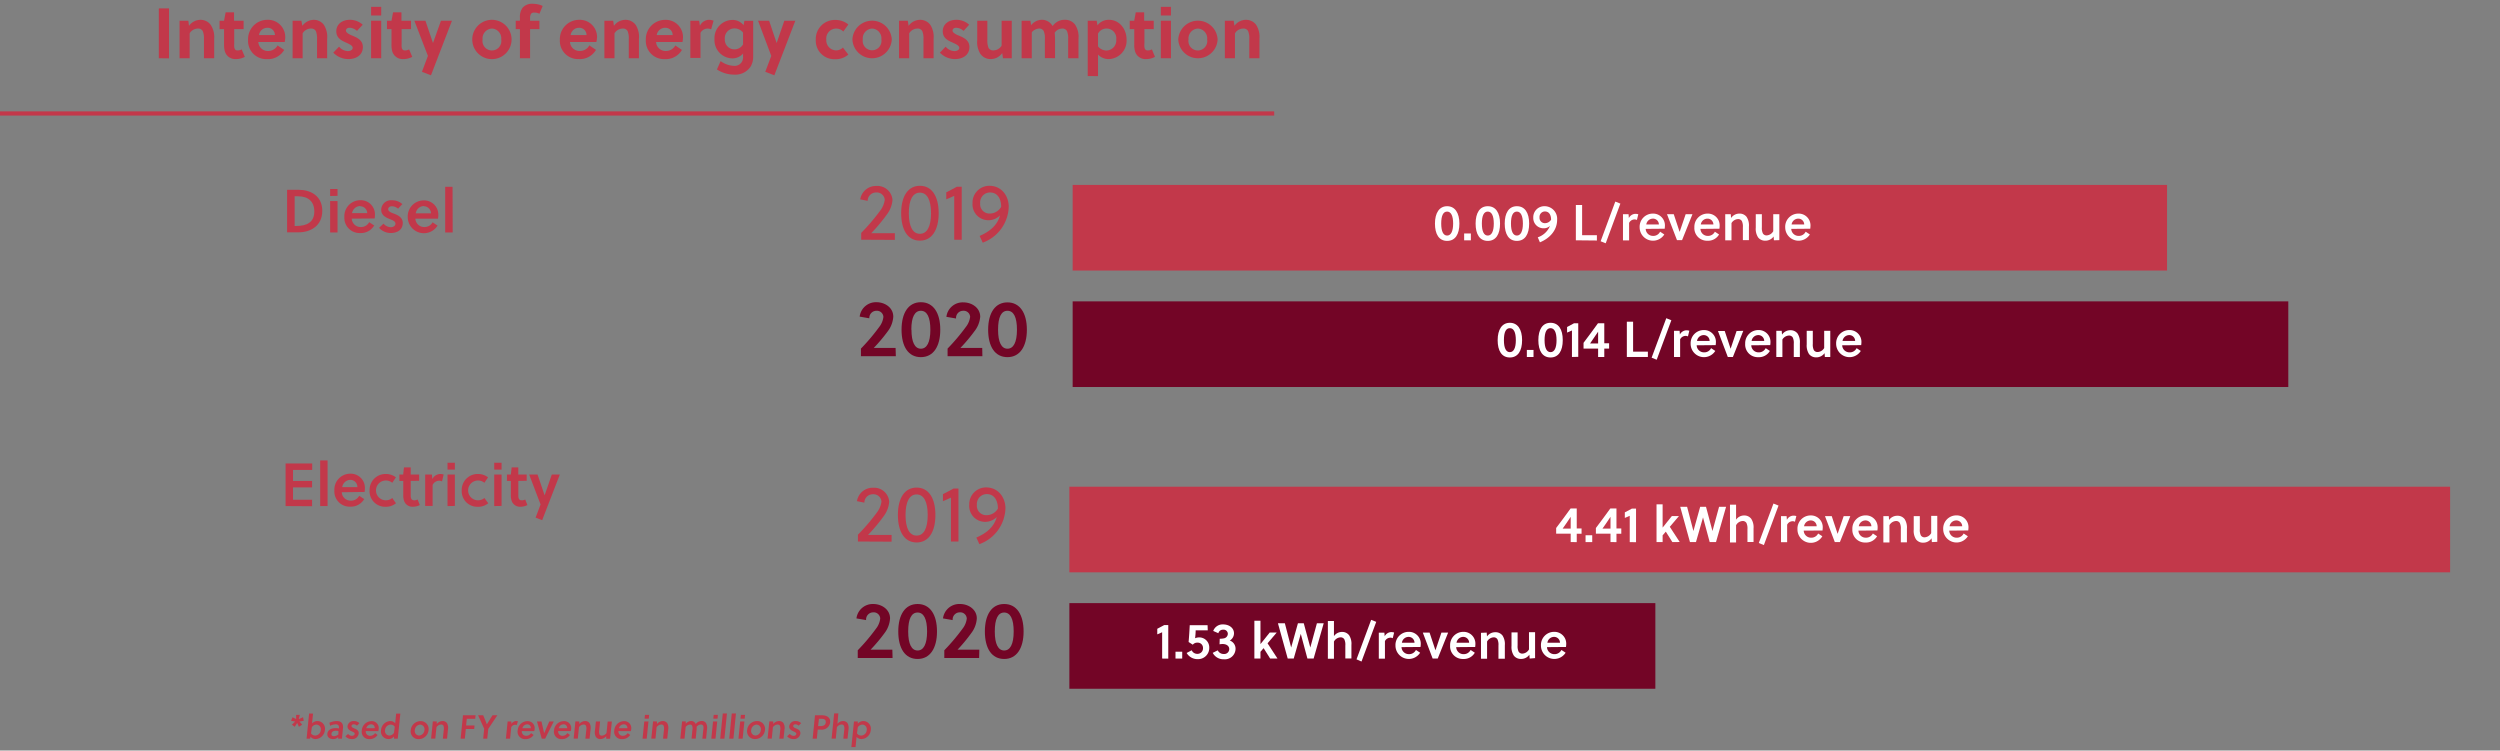 <svg id="Layer_1" data-name="Layer 1" xmlns="http://www.w3.org/2000/svg" xmlns:xlink="http://www.w3.org/1999/xlink" viewBox="0 0 595.28 178.71"><rect x="0" y="0" width="595.28" height="178.71" fill="#808080" stroke="none"/><defs><clipPath id="clip-path"><rect y="-6.32" width="592.4" height="227.56" fill="none"/></clipPath></defs><rect x="255.41" y="44.03" width="260.59" height="20.39" fill="#c2384a"/><rect x="254.63" y="115.89" width="328.77" height="20.39" fill="#c2384a"/><rect x="255.41" y="71.76" width="289.46" height="20.39" fill="#730526"/><rect x="254.63" y="143.61" width="139.53" height="20.39" fill="#730526"/><g style="isolation:isolate"><g style="isolation:isolate"><path d="M347.5,53.24c0,2.55-1,4.12-2.92,4.12s-2.9-1.57-2.9-4.12,1.05-4.14,2.9-4.14S347.5,50.67,347.5,53.24Zm-4.33,0c0,1.9.52,2.85,1.41,2.85s1.43-1,1.43-2.85-.51-2.86-1.43-2.86S343.17,51.32,343.17,53.24Z" fill="#fff"/><path d="M348.63,57.22V55.59h1.6v1.63Z" fill="#fff"/></g><g style="isolation:isolate"><path d="M357.18,53.24c0,2.55-1,4.12-2.92,4.12s-2.9-1.57-2.9-4.12,1-4.14,2.9-4.14S357.18,50.67,357.18,53.24Zm-4.33,0c0,1.9.51,2.85,1.41,2.85s1.43-1,1.43-2.85-.51-2.86-1.43-2.86S352.85,51.32,352.85,53.24Z" fill="#fff"/></g><g style="isolation:isolate"><path d="M364.11,53.24c0,2.55-1,4.12-2.92,4.12s-2.9-1.57-2.9-4.12,1-4.14,2.9-4.14S364.11,50.67,364.11,53.24Zm-4.33,0c0,1.9.52,2.85,1.41,2.85s1.43-1,1.43-2.85-.51-2.86-1.43-2.86S359.78,51.32,359.78,53.24Z" fill="#fff"/></g><g style="isolation:isolate"><path d="M366.16,56.51a4.77,4.77,0,0,0,2.91-2.72,2.19,2.19,0,0,1-1.53.57,2.44,2.44,0,0,1-2.45-2.54,2.63,2.63,0,0,1,2.68-2.72,3,3,0,0,1,3,3.24c0,2.58-1.87,4.46-4.1,5.36Zm1.69-6.16a1.3,1.3,0,0,0-1.27,1.41,1.27,1.27,0,0,0,1.29,1.38,1.7,1.7,0,0,0,1.46-.83C369.33,51.29,368.93,50.35,367.85,50.35Z" fill="#fff"/></g><g style="isolation:isolate"><path d="M375.23,57.22v-8.4h1.49V56h3.52v1.27Z" fill="#fff"/></g><g style="isolation:isolate"><path d="M382.34,57.93l-1.21-.48L384.62,48l1.21.48Z" fill="#fff"/></g><g style="isolation:isolate"><path d="M387.85,51.92a1.82,1.82,0,0,1,1.5-1,2.48,2.48,0,0,1,.75.1l-.33,1.36a1.14,1.14,0,0,0-.59-.13,1.46,1.46,0,0,0-1.27.83v4.16h-1.46V51h1.33Z" fill="#fff"/><path d="M391.86,54.5a1.73,1.73,0,0,0,1.73,1.67,1.79,1.79,0,0,0,1.7-1l1,.66a3.18,3.18,0,0,1-5.87-1.7,3.13,3.13,0,0,1,3.1-3.27,2.81,2.81,0,0,1,2.92,2.86,6.15,6.15,0,0,1-.06.74Zm1.68-2.44A1.61,1.61,0,0,0,392,53.45h3A1.39,1.39,0,0,0,393.54,52.06Z" fill="#fff"/></g><g style="isolation:isolate"><path d="M403,51l-2.48,6.18h-1.21L396.93,51h1.61l1.4,4.22h0L401.38,51Z" fill="#fff"/></g><g style="isolation:isolate"><path d="M404.9,54.5a1.72,1.72,0,0,0,1.72,1.67,1.8,1.8,0,0,0,1.71-1l1,.66a3,3,0,0,1-2.77,1.49,3,3,0,0,1-3.11-3.19,3.14,3.14,0,0,1,3.11-3.27,2.8,2.8,0,0,1,2.91,2.86,4.62,4.62,0,0,1-.06.74Zm1.68-2.44a1.62,1.62,0,0,0-1.6,1.39h3A1.4,1.4,0,0,0,406.58,52.06Z" fill="#fff"/><path d="M412.12,51l.07.91a2.39,2.39,0,0,1,2-1.05,2.07,2.07,0,0,1,1.7.79,3.72,3.72,0,0,1,.55,2.31v3.22H415V54.11a3,3,0,0,0-.24-1.47,1,1,0,0,0-.93-.47,1.9,1.9,0,0,0-1.54.95v4.1H410.8V51Z" fill="#fff"/><path d="M422.39,57.22l-.07-.91a2.38,2.38,0,0,1-2,1,2.07,2.07,0,0,1-1.7-.79,3.72,3.72,0,0,1-.55-2.31V51h1.45v3.11a3,3,0,0,0,.24,1.47,1,1,0,0,0,.93.47,1.9,1.9,0,0,0,1.54-1V51h1.45v6.18Z" fill="#fff"/><path d="M426.52,54.5a1.73,1.73,0,0,0,1.73,1.67,1.79,1.79,0,0,0,1.7-1l1,.66a3.18,3.18,0,0,1-5.87-1.7,3.13,3.13,0,0,1,3.1-3.27,2.81,2.81,0,0,1,2.92,2.86,6.15,6.15,0,0,1-.06.74Zm1.68-2.44a1.62,1.62,0,0,0-1.6,1.39h3A1.39,1.39,0,0,0,428.2,52.06Z" fill="#fff"/></g></g><g style="isolation:isolate"><g style="isolation:isolate"><path d="M374,129.08v-2h-3.46v-1.36c1-1.3,2.36-3.16,3.44-4.65h1.46v4.76h1.15v1.25h-1.15v2Zm0-3.22v-2.8c-.57.87-1.45,2.18-1.91,2.8Z" fill="#fff"/></g><g style="isolation:isolate"><path d="M377.54,129.08v-1.63h1.59v1.63Z" fill="#fff"/></g><g style="isolation:isolate"><path d="M383.48,129.08v-2H380v-1.36c1-1.3,2.36-3.16,3.44-4.65h1.46v4.76h1.15v1.25h-1.15v2Zm0-3.22v-2.8c-.57.87-1.45,2.18-1.91,2.8Z" fill="#fff"/><path d="M388.06,129.08v-6.26c-.36.18-.84.36-1.17.5V122c.51-.25,1.12-.58,1.67-.89h1v8Z" fill="#fff"/><path d="M398.21,129.08l-1.56-2.49-.76.88v1.61h-1.45v-9h1.45v5.55l0,0,2.2-2.75h1.69l-2.18,2.56,2.36,3.62Z" fill="#fff"/><path d="M407.76,126.45h0l1.57-5.77H411l-2.4,8.4H407.1l-1.59-5.88h0l-1.68,5.88h-1.43l-2.32-8.4h1.64l1.5,5.77h0l1.61-5.77h1.39Z" fill="#fff"/></g><g style="isolation:isolate"><path d="M413.38,123.74a2.33,2.33,0,0,1,1.91-1,2.07,2.07,0,0,1,1.7.79,3.72,3.72,0,0,1,.55,2.31v3.22h-1.45V126a3,3,0,0,0-.24-1.47,1,1,0,0,0-.93-.47,1.9,1.9,0,0,0-1.54,1v4.1h-1.45v-9h1.45Z" fill="#fff"/></g><g style="isolation:isolate"><path d="M420,129.79l-1.21-.49,3.49-9.4,1.21.48Z" fill="#fff"/></g><g style="isolation:isolate"><path d="M425.48,123.78a1.82,1.82,0,0,1,1.5-1,2.48,2.48,0,0,1,.75.1l-.33,1.36a1.14,1.14,0,0,0-.59-.13,1.46,1.46,0,0,0-1.27.83v4.16h-1.46V122.9h1.33Z" fill="#fff"/><path d="M429.49,126.35a1.73,1.73,0,0,0,1.73,1.68,1.79,1.79,0,0,0,1.7-1l1,.66A3.18,3.18,0,0,1,428,126a3.13,3.13,0,0,1,3.1-3.27,2.81,2.81,0,0,1,2.92,2.86,5.83,5.83,0,0,1-.06.73Zm1.68-2.43a1.62,1.62,0,0,0-1.6,1.39h3A1.39,1.39,0,0,0,431.17,123.92Z" fill="#fff"/></g><g style="isolation:isolate"><path d="M440.58,122.9l-2.48,6.18h-1.21l-2.34-6.18h1.61l1.4,4.22h0L439,122.9Z" fill="#fff"/></g><g style="isolation:isolate"><path d="M442.52,126.35a1.72,1.72,0,0,0,1.72,1.68,1.8,1.8,0,0,0,1.71-1l1,.66a3,3,0,0,1-2.77,1.49,3,3,0,0,1-3.11-3.19,3.14,3.14,0,0,1,3.11-3.27,2.8,2.8,0,0,1,2.91,2.86,4.4,4.4,0,0,1-.06.73Zm1.68-2.43a1.62,1.62,0,0,0-1.6,1.39h3A1.4,1.4,0,0,0,444.2,123.92Z" fill="#fff"/><path d="M449.74,122.9l.07.91a2.37,2.37,0,0,1,2-1,2.07,2.07,0,0,1,1.7.79,3.72,3.72,0,0,1,.55,2.31v3.22h-1.45V126a3,3,0,0,0-.24-1.47,1,1,0,0,0-.93-.47,1.9,1.9,0,0,0-1.54,1v4.1h-1.45V122.9Z" fill="#fff"/><path d="M460,129.08l-.07-.91a2.38,2.38,0,0,1-2,1.05,2.07,2.07,0,0,1-1.7-.79,3.74,3.74,0,0,1-.55-2.31V122.9h1.45V126a3,3,0,0,0,.24,1.47,1,1,0,0,0,.93.47,1.9,1.9,0,0,0,1.54-1v-4.1h1.45v6.18Z" fill="#fff"/><path d="M464.14,126.35a1.73,1.73,0,0,0,1.73,1.68,1.79,1.79,0,0,0,1.7-1l1,.66a3.18,3.18,0,0,1-5.87-1.7,3.13,3.13,0,0,1,3.1-3.27,2.81,2.81,0,0,1,2.92,2.86,5.83,5.83,0,0,1-.06.73Zm1.68-2.43a1.62,1.62,0,0,0-1.6,1.39h3A1.39,1.39,0,0,0,465.82,123.92Z" fill="#fff"/></g></g><g style="isolation:isolate"><g style="isolation:isolate"><path d="M362.43,81c0,2.55-1,4.12-2.92,4.12s-2.9-1.57-2.9-4.12,1.05-4.14,2.9-4.14S362.43,78.4,362.43,81Zm-4.33,0c0,1.9.51,2.85,1.41,2.85s1.43-.95,1.43-2.85-.51-2.86-1.43-2.86S358.1,79.05,358.1,81Z" fill="#fff"/><path d="M363.56,85V83.32h1.59V85Z" fill="#fff"/><path d="M372.11,81c0,2.55-1,4.12-2.91,4.12s-2.9-1.57-2.9-4.12,1-4.14,2.9-4.14S372.11,78.4,372.11,81Zm-4.33,0c0,1.9.52,2.85,1.42,2.85s1.43-.95,1.43-2.85-.52-2.86-1.43-2.86S367.78,79.05,367.78,81Z" fill="#fff"/><path d="M374.3,85V78.69c-.36.18-.84.36-1.16.5V77.86c.5-.25,1.11-.58,1.66-.89h1v8Z" fill="#fff"/><path d="M380.53,85V83h-3.47V81.63c1-1.31,2.36-3.17,3.44-4.66H382v4.76h1.15V83H382v2Zm0-3.22v-2.8c-.58.87-1.46,2.18-1.91,2.8Z" fill="#fff"/></g><g style="isolation:isolate"><path d="M387.37,85v-8.4h1.49v7.13h3.52V85Z" fill="#fff"/></g><g style="isolation:isolate"><path d="M394.48,85.66l-1.21-.49,3.49-9.4,1.21.48Z" fill="#fff"/></g><g style="isolation:isolate"><path d="M400,79.65a1.82,1.82,0,0,1,1.5-1,2.48,2.48,0,0,1,.75.1l-.33,1.36a1.14,1.14,0,0,0-.59-.13,1.46,1.46,0,0,0-1.27.83V85H398.6V78.77h1.33Z" fill="#fff"/><path d="M404,82.22a1.73,1.73,0,0,0,1.73,1.68,1.79,1.79,0,0,0,1.7-1l1,.66a3.18,3.18,0,0,1-5.87-1.7,3.13,3.13,0,0,1,3.1-3.27,2.81,2.81,0,0,1,2.92,2.86,5.83,5.83,0,0,1-.06.73Zm1.68-2.43a1.62,1.62,0,0,0-1.6,1.39h3A1.39,1.39,0,0,0,405.69,79.79Z" fill="#fff"/></g><g style="isolation:isolate"><path d="M415.1,78.77,412.62,85h-1.21l-2.34-6.18h1.61l1.4,4.22h0l1.42-4.22Z" fill="#fff"/></g><g style="isolation:isolate"><path d="M417,82.22a1.72,1.72,0,0,0,1.72,1.68,1.8,1.8,0,0,0,1.71-1l1,.66a3,3,0,0,1-2.77,1.49,3,3,0,0,1-3.11-3.19,3.14,3.14,0,0,1,3.11-3.27,2.8,2.8,0,0,1,2.91,2.86,4.4,4.4,0,0,1-.06.73Zm1.68-2.43a1.62,1.62,0,0,0-1.6,1.39h3A1.4,1.4,0,0,0,418.71,79.79Z" fill="#fff"/><path d="M424.25,78.77l.07.91a2.37,2.37,0,0,1,2-1.05,2.07,2.07,0,0,1,1.7.79,3.72,3.72,0,0,1,.55,2.31V85h-1.45V81.84a3,3,0,0,0-.24-1.47,1,1,0,0,0-.93-.47,1.9,1.9,0,0,0-1.54.95V85h-1.45V78.77Z" fill="#fff"/><path d="M434.52,85l-.07-.91a2.38,2.38,0,0,1-2,1,2.07,2.07,0,0,1-1.7-.79,3.74,3.74,0,0,1-.55-2.31V78.77h1.45v3.11a3,3,0,0,0,.24,1.47,1,1,0,0,0,.93.47,1.9,1.9,0,0,0,1.54-.95v-4.1h1.45V85Z" fill="#fff"/><path d="M438.65,82.22a1.73,1.73,0,0,0,1.73,1.68,1.79,1.79,0,0,0,1.7-1l1,.66a3.18,3.18,0,0,1-5.87-1.7,3.13,3.13,0,0,1,3.1-3.27,2.81,2.81,0,0,1,2.92,2.86,5.83,5.83,0,0,1-.06.73Zm1.68-2.43a1.62,1.62,0,0,0-1.6,1.39h3A1.39,1.39,0,0,0,440.33,79.79Z" fill="#fff"/></g></g><g style="isolation:isolate"><g style="isolation:isolate"><path d="M276.72,156.81v-6.26c-.36.18-.84.36-1.16.5v-1.33c.5-.25,1.11-.58,1.67-.89h.95v8Z" fill="#fff"/><path d="M279.9,156.81v-1.63h1.6v1.63Z" fill="#fff"/></g><g style="isolation:isolate"><path d="M287.58,150.09H284.7c0,.64-.07,1.3-.13,1.88a2.66,2.66,0,0,1,1-.2,2.39,2.39,0,0,1,2.37,2.45,2.66,2.66,0,0,1-2.75,2.73,3,3,0,0,1-2.64-1.47l1.21-.64a1.43,1.43,0,0,0,1.35.85,1.31,1.31,0,0,0,1.34-1.39,1.25,1.25,0,0,0-1.33-1.28,1.34,1.34,0,0,0-1.1.49l-1-.64c.11-1.16.22-2.93.27-4h4.25Z" fill="#fff"/></g><g style="isolation:isolate"><path d="M290.43,152.09a4.62,4.62,0,0,0,1-.09,1.13,1.13,0,0,0,.93-1.06,1,1,0,0,0-1.14-1,1.1,1.1,0,0,0-1.11.84l-1.23-.54a2.38,2.38,0,0,1,2.35-1.56c1.43,0,2.6.83,2.6,2.13a2,2,0,0,1-1,1.71,2.06,2.06,0,0,1,1.37,2,2.54,2.54,0,0,1-2.79,2.46,2.86,2.86,0,0,1-2.65-1.53l1.2-.6a1.52,1.52,0,0,0,1.42.87,1.19,1.19,0,0,0,1.32-1.15c0-.77-.68-1.22-1.55-1.22a3.81,3.81,0,0,0-.76.07Z" fill="#fff"/><path d="M302.44,156.81l-1.56-2.48-.75.87v1.61h-1.45v-9h1.45v5.56h0l2.2-2.75H304l-2.18,2.56,2.36,3.62Z" fill="#fff"/><path d="M312,154.18h0l1.57-5.77h1.62l-2.4,8.4h-1.48l-1.58-5.88h0l-1.68,5.88h-1.43l-2.33-8.4h1.65l1.5,5.77h0l1.61-5.77h1.39Z" fill="#fff"/></g><g style="isolation:isolate"><path d="M317.63,151.47a2.33,2.33,0,0,1,1.91-1,2.07,2.07,0,0,1,1.7.79,3.72,3.72,0,0,1,.55,2.31v3.22h-1.45V153.7a3,3,0,0,0-.24-1.47,1,1,0,0,0-.93-.47,1.9,1.9,0,0,0-1.54,1v4.1h-1.45v-9h1.45Z" fill="#fff"/></g><g style="isolation:isolate"><path d="M324.19,157.52,323,157l3.49-9.41,1.21.48Z" fill="#fff"/></g><g style="isolation:isolate"><path d="M329.71,151.51a1.82,1.82,0,0,1,1.5-1,2.48,2.48,0,0,1,.75.1l-.33,1.36a1.14,1.14,0,0,0-.59-.13,1.46,1.46,0,0,0-1.27.83v4.16h-1.46v-6.18h1.33Z" fill="#fff"/><path d="M333.72,154.09a1.73,1.73,0,0,0,1.73,1.67,1.79,1.79,0,0,0,1.7-1l1,.66a3.18,3.18,0,0,1-5.87-1.7,3.13,3.13,0,0,1,3.1-3.27,2.81,2.81,0,0,1,2.92,2.86,6.15,6.15,0,0,1-.06.74Zm1.68-2.44a1.61,1.61,0,0,0-1.59,1.39h3A1.39,1.39,0,0,0,335.4,151.65Z" fill="#fff"/></g><g style="isolation:isolate"><path d="M344.82,150.63l-2.48,6.18h-1.21l-2.34-6.18h1.61l1.4,4.22h0l1.42-4.22Z" fill="#fff"/></g><g style="isolation:isolate"><path d="M346.74,154.09a1.72,1.72,0,0,0,1.72,1.67,1.8,1.8,0,0,0,1.71-1l1,.66a3,3,0,0,1-2.77,1.49,3,3,0,0,1-3.11-3.19,3.14,3.14,0,0,1,3.11-3.27,2.8,2.8,0,0,1,2.91,2.86,6.13,6.13,0,0,1-.05.74Zm1.68-2.44a1.62,1.62,0,0,0-1.6,1.39h3A1.4,1.4,0,0,0,348.42,151.65Z" fill="#fff"/><path d="M354,150.63l.07.91a2.41,2.41,0,0,1,2-1,2.07,2.07,0,0,1,1.7.79,3.72,3.72,0,0,1,.55,2.31v3.22H356.8V153.7a3,3,0,0,0-.24-1.47,1,1,0,0,0-.93-.47,1.9,1.9,0,0,0-1.54,1v4.1h-1.45v-6.18Z" fill="#fff"/><path d="M364.23,156.81l-.07-.91a2.38,2.38,0,0,1-2,1,2.07,2.07,0,0,1-1.7-.79,3.72,3.72,0,0,1-.55-2.31v-3.22h1.45v3.11a3,3,0,0,0,.24,1.47,1,1,0,0,0,.93.47,1.9,1.9,0,0,0,1.54-1v-4.1h1.45v6.18Z" fill="#fff"/><path d="M368.36,154.09a1.73,1.73,0,0,0,1.73,1.67,1.79,1.79,0,0,0,1.7-1l1,.66a3.18,3.18,0,0,1-5.87-1.7,3.13,3.13,0,0,1,3.1-3.27,2.81,2.81,0,0,1,2.92,2.86,6.15,6.15,0,0,1-.06.74Zm1.68-2.44a1.61,1.61,0,0,0-1.59,1.39h3A1.39,1.39,0,0,0,370,151.65Z" fill="#fff"/></g></g><g style="isolation:isolate"><g style="isolation:isolate"><path d="M205.06,57.08V55.46a47.73,47.73,0,0,0,4.45-5.2,5.49,5.49,0,0,0,1.16-2.68,1.9,1.9,0,0,0-2.07-1.75,2,2,0,0,0-2,2l-1.77-.36a3.78,3.78,0,0,1,3.84-3.19,3.59,3.59,0,0,1,3.84,3.34,6.53,6.53,0,0,1-1.35,3.47,40.78,40.78,0,0,1-3.7,4.43h5.62v1.6Z" fill="#c2384a"/></g><g style="isolation:isolate"><path d="M223.51,50.77c0,4-1.62,6.53-4.47,6.53s-4.46-2.48-4.46-6.53,1.62-6.53,4.46-6.53S223.51,46.72,223.51,50.77Zm-7.11,0c0,3.29,1,4.9,2.64,4.9s2.65-1.61,2.65-4.9-1-4.9-2.65-4.9S216.4,47.48,216.4,50.77Z" fill="#c2384a"/><path d="M227.21,57.08V46.63c-.58.3-1.36.61-1.89.83V45.79c.75-.38,1.69-.85,2.52-1.33H229V57.08Z" fill="#c2384a"/><path d="M233.26,56.18c2.31-1,4.19-2.45,4.86-4.9a3.88,3.88,0,0,1-2.85,1.16,3.78,3.78,0,0,1-3.7-4.06,4,4,0,0,1,4-4.14c2.91,0,4.62,2.39,4.62,5A9.38,9.38,0,0,1,234,57.78Zm5.13-6.93c0-1.75-.74-3.42-2.66-3.42a2.36,2.36,0,0,0-2.34,2.58,2.22,2.22,0,0,0,2.26,2.44A3.14,3.14,0,0,0,238.39,49.25Z" fill="#c2384a"/></g></g><g style="isolation:isolate"><g style="isolation:isolate"><path d="M204.28,128.94v-1.62a46.8,46.8,0,0,0,4.45-5.2,5.49,5.49,0,0,0,1.16-2.68,1.9,1.9,0,0,0-2.07-1.75,2,2,0,0,0-2,2l-1.77-.36a3.78,3.78,0,0,1,3.84-3.19,3.59,3.59,0,0,1,3.84,3.34,6.6,6.6,0,0,1-1.35,3.48,40.67,40.67,0,0,1-3.7,4.42h5.62v1.6Z" fill="#c2384a"/></g><g style="isolation:isolate"><path d="M222.73,122.63c0,4.05-1.62,6.54-4.47,6.54s-4.46-2.49-4.46-6.54,1.61-6.53,4.46-6.53S222.73,118.58,222.73,122.63Zm-7.11,0c0,3.29,1,4.9,2.64,4.9s2.64-1.61,2.64-4.9-1-4.9-2.64-4.9S215.62,119.34,215.62,122.63Z" fill="#c2384a"/><path d="M226.43,128.94V118.49c-.58.3-1.36.61-1.9.84v-1.68c.76-.38,1.7-.85,2.53-1.33h1.16v12.62Z" fill="#c2384a"/><path d="M232.48,128c2.31-1,4.2-2.45,4.86-4.9a3.88,3.88,0,0,1-2.85,1.16,3.78,3.78,0,0,1-3.7-4.06,4,4,0,0,1,4-4.14c2.91,0,4.62,2.39,4.62,5a9.38,9.38,0,0,1-6.21,8.51Zm5.13-6.93c0-1.75-.75-3.42-2.66-3.42a2.36,2.36,0,0,0-2.34,2.58,2.22,2.22,0,0,0,2.26,2.44A3.14,3.14,0,0,0,237.61,121.11Z" fill="#c2384a"/></g></g><g style="isolation:isolate"><g style="isolation:isolate"><path d="M213.31,84.82H205V83a47.37,47.37,0,0,0,4.35-5.14,4.78,4.78,0,0,0,1-2.4A1.54,1.54,0,0,0,208.71,74,1.69,1.69,0,0,0,207,75.79l-2.3-.4a3.9,3.9,0,0,1,4-3.43c2,0,4,1.29,4,3.43a6.41,6.41,0,0,1-1.33,3.52,37.8,37.8,0,0,1-3.31,3.93h5.19Z" fill="#730526"/></g><g style="isolation:isolate"><path d="M223.89,78.51c0,4-1.65,6.53-4.62,6.53s-4.6-2.48-4.6-6.53,1.66-6.55,4.6-6.55S223.89,74.45,223.89,78.51Zm-6.86,0c0,3,.82,4.52,2.24,4.52s2.26-1.5,2.26-4.52S220.72,74,219.27,74,217,75.47,217,78.51Z" fill="#730526"/></g><g style="isolation:isolate"><path d="M233.92,84.82h-8.29V83A47.37,47.37,0,0,0,230,77.83a4.78,4.78,0,0,0,1-2.4A1.54,1.54,0,0,0,229.32,74a1.69,1.69,0,0,0-1.67,1.84l-2.3-.4A3.9,3.9,0,0,1,229.4,72c2,0,4,1.29,4,3.43A6.41,6.41,0,0,1,232,78.91a37.8,37.8,0,0,1-3.31,3.93h5.19Z" fill="#730526"/></g><g style="isolation:isolate"><path d="M244.51,78.51c0,4-1.66,6.53-4.62,6.53s-4.6-2.48-4.6-6.53S237,72,239.89,72,244.51,74.45,244.51,78.51Zm-6.86,0c0,3,.82,4.52,2.24,4.52s2.26-1.5,2.26-4.52S241.34,74,239.89,74,237.65,75.47,237.65,78.51Z" fill="#730526"/></g></g><g style="isolation:isolate"><g style="isolation:isolate"><path d="M212.53,156.68h-8.29v-1.84a48.44,48.44,0,0,0,4.35-5.15,4.78,4.78,0,0,0,1-2.4,1.54,1.54,0,0,0-1.69-1.48,1.69,1.69,0,0,0-1.67,1.84l-2.3-.4a3.91,3.91,0,0,1,4-3.43c2,0,4,1.29,4,3.43a6.41,6.41,0,0,1-1.33,3.52,37.8,37.8,0,0,1-3.31,3.93h5.19Z" fill="#730526"/></g><g style="isolation:isolate"><path d="M223.11,150.37c0,4-1.66,6.54-4.62,6.54s-4.6-2.49-4.6-6.54,1.66-6.55,4.6-6.55S223.11,146.31,223.11,150.37Zm-6.86,0c0,3,.82,4.52,2.24,4.52s2.26-1.5,2.26-4.52-.81-4.52-2.26-4.52S216.25,147.33,216.25,150.37Z" fill="#730526"/></g><g style="isolation:isolate"><path d="M233.14,156.68h-8.29v-1.84a48.44,48.44,0,0,0,4.35-5.15,4.78,4.78,0,0,0,1-2.4,1.54,1.54,0,0,0-1.69-1.48,1.69,1.69,0,0,0-1.67,1.84l-2.3-.4a3.91,3.91,0,0,1,4.05-3.43c2,0,4,1.29,4,3.43a6.41,6.41,0,0,1-1.33,3.52A37.8,37.8,0,0,1,228,154.7h5.19Z" fill="#730526"/></g><g style="isolation:isolate"><path d="M243.73,150.37c0,4-1.66,6.54-4.62,6.54s-4.6-2.49-4.6-6.54,1.66-6.55,4.6-6.55S243.73,146.31,243.73,150.37Zm-6.86,0c0,3,.82,4.52,2.24,4.52s2.26-1.5,2.26-4.52-.81-4.52-2.26-4.52S236.87,147.33,236.87,150.37Z" fill="#730526"/></g></g><g style="isolation:isolate"><path d="M68.36,45.2h2.87c2.6,0,5.51,1.36,5.51,5s-2.87,5.12-5.65,5.12H68.36Zm1.8,8.61h.33c2.58,0,4.35-.88,4.35-3.45,0-2.36-1.43-3.62-3.85-3.62h-.83Z" fill="#c2384a"/><path d="M78.61,46.67V45h1.76v1.64Zm0,8.68V47.88h1.76v7.47Z" fill="#c2384a"/><path d="M83.76,52.06a2.1,2.1,0,0,0,2.09,2,2.19,2.19,0,0,0,2.06-1.16l1.19.79a3.67,3.67,0,0,1-3.35,1.8A3.62,3.62,0,0,1,82,51.67a3.8,3.8,0,0,1,3.76-4,3.38,3.38,0,0,1,3.52,3.46,6.67,6.67,0,0,1-.07.89Zm2-3a2,2,0,0,0-1.93,1.69h3.61A1.69,1.69,0,0,0,85.79,49.11Z" fill="#c2384a"/><path d="M94.79,49.69a2.39,2.39,0,0,0-1.47-.58c-.51,0-.89.28-.89.73s.63.77,1.29,1c1,.38,2.18.89,2.18,2.26,0,1.66-1.37,2.38-2.82,2.38a3.73,3.73,0,0,1-2.82-1.23l1.07-1a2.34,2.34,0,0,0,1.71.85c.54,0,1.12-.27,1.12-.86s-.73-.81-1.39-1.09c-.89-.36-2-.87-2-2.2a2.32,2.32,0,0,1,2.57-2.26,3.57,3.57,0,0,1,2.46.91Z" fill="#c2384a"/><path d="M98.9,52.06a2.1,2.1,0,0,0,2.09,2A2.16,2.16,0,0,0,103,52.93l1.19.79a3.84,3.84,0,0,1-7.1-2,3.8,3.8,0,0,1,3.75-4,3.39,3.39,0,0,1,3.53,3.46,5.35,5.35,0,0,1-.08.89Zm2-3A2,2,0,0,0,99,50.8h3.61A1.69,1.69,0,0,0,100.93,49.11Z" fill="#c2384a"/><path d="M107.79,55.35H106V44.48h1.76Z" fill="#c2384a"/></g><g style="isolation:isolate"><g style="isolation:isolate"><path d="M37.82,13.87V2h2.43v11.9Z" fill="#c2384a"/><path d="M44.84,4.93,45,6.15a3.39,3.39,0,0,1,2.77-1.43,3,3,0,0,1,2.38,1.17A5.26,5.26,0,0,1,51,9.23v4.64H48.56V9.35a4.73,4.73,0,0,0-.27-1.93A1.23,1.23,0,0,0,47.1,6.8a2.32,2.32,0,0,0-1.94,1.13v5.94H42.75V4.93Z" fill="#c2384a"/><path d="M55.77,6.93V10.4a6.27,6.27,0,0,0,0,.76c.07.53.27.85.78.85a2.05,2.05,0,0,0,1-.25l.75,1.78a4.53,4.53,0,0,1-2.12.53,2.58,2.58,0,0,1-2.66-1.92,5.47,5.47,0,0,1-.17-1.5V6.93H52.28v-2h1.07l.38-2h2v2h2.28v2Z" fill="#c2384a"/><path d="M61.51,10a2.25,2.25,0,0,0,2.25,2.14,2.53,2.53,0,0,0,2.33-1.32l1.58,1.07a4.46,4.46,0,0,1-4.08,2.19A4.33,4.33,0,0,1,59.07,9.5,4.59,4.59,0,0,1,63.6,4.72a4.1,4.1,0,0,1,4.32,4.13A6.3,6.3,0,0,1,67.8,10Zm3.95-1.65a1.72,1.72,0,0,0-1.79-1.73,2,2,0,0,0-2,1.73Z" fill="#c2384a"/><path d="M71.76,4.93,72,6.15a3.39,3.39,0,0,1,2.77-1.43A3,3,0,0,1,77.1,5.89a5.26,5.26,0,0,1,.8,3.34v4.64H75.49V9.35a4.73,4.73,0,0,0-.27-1.93A1.24,1.24,0,0,0,74,6.8a2.32,2.32,0,0,0-1.94,1.13v5.94H69.67V4.93Z" fill="#c2384a"/><path d="M85,7.36a2.74,2.74,0,0,0-1.77-.75c-.46,0-.86.25-.86.68s.66.85,1.41,1.15c1.15.48,2.62,1.06,2.62,2.76,0,2-1.7,2.87-3.44,2.87a5,5,0,0,1-3.6-1.53l1.37-1.43a2.86,2.86,0,0,0,2.11,1.06c.5,0,1.14-.24,1.14-.78s-.81-.91-1.7-1.3C81.25,9.63,80.08,9,80.08,7.46c0-1.82,1.56-2.74,3.19-2.74a4.45,4.45,0,0,1,3.1,1.17Z" fill="#c2384a"/><path d="M88.36,3.69V1.63h2.41V3.69Zm0,10.18V4.93h2.41v8.94Z" fill="#c2384a"/></g><g style="isolation:isolate"><path d="M95.63,6.93V10.4a6.27,6.27,0,0,0,0,.76c.07.53.27.85.78.85a2.05,2.05,0,0,0,1-.25l.75,1.78a4.53,4.53,0,0,1-2.12.53,2.58,2.58,0,0,1-2.66-1.92,5.48,5.48,0,0,1-.16-1.5V6.93H92.14v-2h1.08l.37-2h2v2h2.28v2Z" fill="#c2384a"/></g><g style="isolation:isolate"><path d="M101.3,4.93l1.8,5.32h0L105,4.93h2.62l-5,13-2.15-.83,1.42-3.79L98.66,4.93Z" fill="#c2384a"/><path d="M121.81,9.4a4.68,4.68,0,0,1-9.36,0,4.68,4.68,0,1,1,9.36,0Zm-4.67-2.6a2.35,2.35,0,0,0-2.23,2.6,2.25,2.25,0,1,0,4.44,0A2.34,2.34,0,0,0,117.14,6.8Z" fill="#c2384a"/><path d="M128.44,3.28A2.44,2.44,0,0,0,127.2,3a.85.85,0,0,0-.74.27,1.88,1.88,0,0,0-.24,1.09v.58h2.22v2h-2.22v6.94H123.8V6.93h-1v-2h1V4.21a3.66,3.66,0,0,1,.65-2.38A3,3,0,0,1,127,.91a5.34,5.34,0,0,1,2.22.51Z" fill="#c2384a"/><path d="M135.72,10A2.25,2.25,0,0,0,138,12.13a2.51,2.51,0,0,0,2.33-1.32l1.58,1.07a4.45,4.45,0,0,1-4.08,2.19,4.33,4.33,0,0,1-4.52-4.57,4.59,4.59,0,0,1,4.54-4.78,4.11,4.11,0,0,1,4.32,4.13A6.3,6.3,0,0,1,142,10Zm3.94-1.65a1.71,1.71,0,0,0-1.78-1.73,2,2,0,0,0-2,1.73Z" fill="#c2384a"/><path d="M146,4.93l.19,1.22a3.37,3.37,0,0,1,2.77-1.43,3,3,0,0,1,2.38,1.17,5.26,5.26,0,0,1,.8,3.34v4.64h-2.42V9.35a4.57,4.57,0,0,0-.27-1.93,1.22,1.22,0,0,0-1.19-.62,2.34,2.34,0,0,0-1.94,1.13v5.94h-2.41V4.93Z" fill="#c2384a"/><path d="M156.22,10a2.25,2.25,0,0,0,2.25,2.14,2.53,2.53,0,0,0,2.33-1.32l1.58,1.07a4.46,4.46,0,0,1-4.08,2.19,4.33,4.33,0,0,1-4.52-4.57,4.59,4.59,0,0,1,4.53-4.78,4.1,4.1,0,0,1,4.32,4.13,6.3,6.3,0,0,1-.12,1.14Zm3.95-1.65a1.72,1.72,0,0,0-1.79-1.73,2,2,0,0,0-2,1.73Z" fill="#c2384a"/><path d="M166.66,6.12a2.5,2.5,0,0,1,2.09-1.4,3.38,3.38,0,0,1,1.16.21L169.33,7a1.87,1.87,0,0,0-.85-.2,2,2,0,0,0-1.68,1v6h-2.42V4.93h2.09Z" fill="#c2384a"/><path d="M179.34,13.39a4.61,4.61,0,0,1-.56,2.38,4.34,4.34,0,0,1-3.94,2,7.51,7.51,0,0,1-4.13-1.23l.88-2a5.64,5.64,0,0,0,3.16,1.14,2,2,0,0,0,2.18-2.11v-.81a3.36,3.36,0,0,1-2.64,1.14,4.34,4.34,0,0,1-4.16-4.61,4.31,4.31,0,0,1,4.2-4.54A3.3,3.3,0,0,1,177.05,6l.2-1.05h2.09Zm-2.41-5.63a2.61,2.61,0,0,0-2.08-1,2.31,2.31,0,0,0-2.26,2.53,2.29,2.29,0,0,0,2.23,2.46,2.37,2.37,0,0,0,2.11-1.17Z" fill="#c2384a"/><path d="M183.13,4.93l1.8,5.32h0l1.83-5.32h2.62l-5,13-2.16-.83,1.43-3.79L180.5,4.93Z" fill="#c2384a"/><path d="M202,13a4.63,4.63,0,0,1-3.22,1.1,4.41,4.41,0,0,1-4.53-4.67,4.52,4.52,0,0,1,4.6-4.68A4.79,4.79,0,0,1,202,5.83L200.8,7.51a2.37,2.37,0,0,0-4.05,1.89A2.41,2.41,0,0,0,199,12a2.31,2.31,0,0,0,1.71-.68Z" fill="#c2384a"/><path d="M212.34,9.4a4.69,4.69,0,0,1-9.37,0,4.69,4.69,0,0,1,9.37,0Zm-4.68-2.6a2.35,2.35,0,0,0-2.22,2.6,2.24,2.24,0,1,0,4.43,0A2.34,2.34,0,0,0,207.66,6.8Z" fill="#c2384a"/><path d="M216.16,4.93l.19,1.22a3.38,3.38,0,0,1,2.77-1.43,3,3,0,0,1,2.38,1.17,5.26,5.26,0,0,1,.8,3.34v4.64h-2.41V9.35a4.57,4.57,0,0,0-.28-1.93,1.22,1.22,0,0,0-1.19-.62,2.32,2.32,0,0,0-1.93,1.13v5.94h-2.42V4.93Z" fill="#c2384a"/><path d="M229.44,7.36a2.74,2.74,0,0,0-1.77-.75c-.46,0-.86.25-.86.68s.66.85,1.41,1.15c1.15.48,2.61,1.06,2.61,2.76,0,2-1.7,2.87-3.43,2.87a5,5,0,0,1-3.6-1.53l1.37-1.43a2.84,2.84,0,0,0,2.11,1.06c.49,0,1.14-.24,1.14-.78s-.82-.91-1.7-1.3c-1.07-.46-2.24-1.07-2.24-2.63,0-1.82,1.56-2.74,3.19-2.74a4.45,4.45,0,0,1,3.1,1.17Z" fill="#c2384a"/><path d="M238.82,13.87l-.18-1.23a3.37,3.37,0,0,1-2.77,1.43,3,3,0,0,1-2.38-1.17,5.23,5.23,0,0,1-.8-3.33V4.93h2.41V9.45a4.71,4.71,0,0,0,.27,1.92,1.24,1.24,0,0,0,1.19.63,2.33,2.33,0,0,0,1.94-1.14V4.93h2.41v8.94Z" fill="#c2384a"/><path d="M254.34,13.87V9.35a4.57,4.57,0,0,0-.27-1.93,1.21,1.21,0,0,0-1.19-.62,2.2,2.2,0,0,0-1.75,1,12.39,12.39,0,0,1,.09,1.41v4.64H248.8V9.35a4.46,4.46,0,0,0-.27-1.94,1.18,1.18,0,0,0-1.14-.61,2.46,2.46,0,0,0-1.71.88v6.19h-2.42V4.93h2.09L245.52,6a3.32,3.32,0,0,1,2.59-1.29,2.92,2.92,0,0,1,2.53,1.5,3.47,3.47,0,0,1,3-1.5A2.94,2.94,0,0,1,256,5.88a5.24,5.24,0,0,1,.8,3.35v4.64Z" fill="#c2384a"/><path d="M261.13,4.93l.19,1.1a3.32,3.32,0,0,1,2.77-1.31c2.38,0,4.16,2.11,4.16,4.71a4.39,4.39,0,0,1-4.18,4.64A3.51,3.51,0,0,1,261.45,13v5.12H259V4.93Zm.32,6.1a2.58,2.58,0,0,0,2.08,1,2.4,2.4,0,0,0,2.26-2.64A2.32,2.32,0,0,0,261.45,8Z" fill="#c2384a"/><path d="M272.5,6.93V10.4a4.72,4.72,0,0,0,0,.76c.06.53.27.85.78.85a2.12,2.12,0,0,0,1-.25l.74,1.78a4.47,4.47,0,0,1-2.12.53,2.57,2.57,0,0,1-2.65-1.92,5.11,5.11,0,0,1-.17-1.5V6.93H269v-2h1.07l.37-2h2v2h2.28v2Z" fill="#c2384a"/><path d="M276.41,3.69V1.63h2.41V3.69Zm0,10.18V4.93h2.41v8.94Z" fill="#c2384a"/><path d="M289.93,9.4a4.69,4.69,0,0,1-9.37,0,4.69,4.69,0,0,1,9.37,0Zm-4.68-2.6A2.36,2.36,0,0,0,283,9.4a2.25,2.25,0,1,0,4.44,0A2.34,2.34,0,0,0,285.25,6.8Z" fill="#c2384a"/><path d="M293.75,4.93l.19,1.22a3.37,3.37,0,0,1,2.77-1.43,3,3,0,0,1,2.38,1.17,5.33,5.33,0,0,1,.8,3.34v4.64h-2.42V9.35a4.57,4.57,0,0,0-.27-1.93A1.22,1.22,0,0,0,296,6.8a2.34,2.34,0,0,0-1.94,1.13v5.94h-2.41V4.93Z" fill="#c2384a"/></g></g><g style="isolation:isolate"><g style="isolation:isolate"><path d="M68,120.5V110.35h6.34v1.54H69.77v2.62h4.54v1.54H69.77V119h4.54v1.54Z" fill="#c2384a"/><path d="M78,120.5H76.24V109.63H78Z" fill="#c2384a"/><path d="M81.38,117.21a2.1,2.1,0,0,0,2.09,2,2.18,2.18,0,0,0,2.06-1.16l1.19.79a3.67,3.67,0,0,1-3.35,1.8,3.62,3.62,0,0,1-3.75-3.85,3.79,3.79,0,0,1,3.75-4,3.38,3.38,0,0,1,3.52,3.46,6.67,6.67,0,0,1-.07.89Zm2-2.95A2,2,0,0,0,81.49,116H85.1A1.69,1.69,0,0,0,83.41,114.26Z" fill="#c2384a"/></g><g style="isolation:isolate"><path d="M94.29,119.83a3.77,3.77,0,0,1-2.53.84A3.7,3.7,0,0,1,88,116.76a3.8,3.8,0,0,1,3.87-3.9,3.89,3.89,0,0,1,2.4.8l-.87,1.3a2.36,2.36,0,1,0,0,3.62Z" fill="#c2384a"/></g><g style="isolation:isolate"><path d="M97.8,114.51v3.09c0,.22,0,.39,0,.62.06.58.27.91.82.91a1.66,1.66,0,0,0,.82-.2l.52,1.33a3.47,3.47,0,0,1-1.62.4,2.08,2.08,0,0,1-2.13-1.42,4,4,0,0,1-.19-1.38v-3.35H95.1V113H96l.19-1.71H97.8V113h2v1.48Z" fill="#c2384a"/><path d="M102.93,114.09a2.21,2.21,0,0,1,1.81-1.23,2.75,2.75,0,0,1,.9.13l-.39,1.64a1.38,1.38,0,0,0-.71-.16,1.74,1.74,0,0,0-1.53,1v5h-1.77V113h1.61Z" fill="#c2384a"/><path d="M106.56,111.81v-1.63h1.75v1.63Zm0,8.69V113h1.75v7.47Z" fill="#c2384a"/><path d="M116.26,119.83a3.74,3.74,0,0,1-2.52.84,3.71,3.71,0,0,1-3.8-3.91,3.8,3.8,0,0,1,3.87-3.9,3.89,3.89,0,0,1,2.4.8l-.87,1.3a2.36,2.36,0,1,0,0,3.62Z" fill="#c2384a"/><path d="M117.68,111.81v-1.63h1.75v1.63Zm0,8.69V113h1.75v7.47Z" fill="#c2384a"/></g><g style="isolation:isolate"><path d="M123.42,114.51v3.09c0,.22,0,.39,0,.62.06.58.27.91.82.91a1.69,1.69,0,0,0,.82-.2l.52,1.33a3.47,3.47,0,0,1-1.62.4,2.08,2.08,0,0,1-2.13-1.42,4,4,0,0,1-.19-1.38v-3.35h-.93V113h.93l.19-1.71h1.58V113h2v1.48Z" fill="#c2384a"/></g><g style="isolation:isolate"><path d="M128,113l1.68,4.94h0l1.71-4.94h1.91l-4.2,10.86-1.57-.6,1.19-3.14L126,113Z" fill="#c2384a"/></g></g><g clip-path="url(#clip-path)"><rect y="26.52" width="303.4" height="1" fill="#c2384a"/></g><g style="isolation:isolate"><g style="isolation:isolate"><path d="M71.3,171.81l.65.74-.78.51-.4-.92-.59.92-.67-.51.78-.74-1-.18.36-.84.86.43,0-1h.88l-.24,1,1-.44.18.84Z" fill="#c2384a"/><path d="M74.54,169.92l-.24,2.34a1.78,1.78,0,0,1,1.31-.57,1.82,1.82,0,0,1,1.75,2.16,2.32,2.32,0,0,1-2.2,2.13,1.45,1.45,0,0,1-1.22-.57l-.09.48H73l.6-6Zm-.48,4.7a1.17,1.17,0,0,0,1,.52,1.37,1.37,0,0,0,1.32-1.31,1.08,1.08,0,0,0-1-1.29,1.34,1.34,0,0,0-1.13.63Z" fill="#c2384a"/><path d="M80.51,175.89v-.39a1.53,1.53,0,0,1-1.21.48c-.77,0-1.43-.42-1.35-1.28.11-1,1.08-1.33,2-1.33a3.85,3.85,0,0,1,.76.08v-.09c.06-.56-.16-.89-.79-.89a3.1,3.1,0,0,0-1.3.35l-.19-.72a4.32,4.32,0,0,1,1.75-.41c1.16,0,1.6.66,1.49,1.72l-.25,2.48Zm.08-1.82A3.1,3.1,0,0,0,80,174c-.46,0-1,.15-1.07.68s.26.6.64.6a1.58,1.58,0,0,0,1-.41Z" fill="#c2384a"/><path d="M85,172.79a1.16,1.16,0,0,0-.78-.32.49.49,0,0,0-.53.39c0,.28.3.43.65.58.51.2,1.15.48,1.07,1.24a1.52,1.52,0,0,1-1.68,1.3,1.87,1.87,0,0,1-1.48-.67l.64-.56a1.18,1.18,0,0,0,.9.46c.29,0,.63-.14.66-.47s-.35-.44-.71-.6-1-.47-1-1.2a1.43,1.43,0,0,1,1.53-1.25,1.79,1.79,0,0,1,1.31.51Z" fill="#c2384a"/><path d="M87.1,174.08a1,1,0,0,0,1,1.12,1.34,1.34,0,0,0,1.2-.64l.61.44A2.28,2.28,0,0,1,88,176a1.77,1.77,0,0,1-1.85-2.11,2.36,2.36,0,0,1,2.28-2.18,1.66,1.66,0,0,1,1.74,1.91,2.7,2.7,0,0,1-.09.48Zm1.28-1.61a1.22,1.22,0,0,0-1.16.92h2A.82.82,0,0,0,88.38,172.47Z" fill="#c2384a"/><path d="M94.71,175.89h-.89v-.53a1.68,1.68,0,0,1-1.34.62,1.81,1.81,0,0,1-1.75-2.15,2.32,2.32,0,0,1,2.19-2.14,1.53,1.53,0,0,1,1.18.52l.23-2.29h1ZM94,173.05a1.17,1.17,0,0,0-1-.51,1.38,1.38,0,0,0-1.32,1.31,1.08,1.08,0,0,0,1,1.29,1.34,1.34,0,0,0,1.13-.64Z" fill="#c2384a"/><path d="M102.05,173.83A2.37,2.37,0,0,1,99.71,176a1.86,1.86,0,0,1-1.91-2.15,2.36,2.36,0,0,1,2.34-2.14A1.87,1.87,0,0,1,102.05,173.83Zm-2-1.29a1.35,1.35,0,0,0-1.27,1.29,1.07,1.07,0,0,0,1,1.31,1.36,1.36,0,0,0,1.28-1.31A1.07,1.07,0,0,0,100.05,172.54Z" fill="#c2384a"/><path d="M104,171.79v.6a1.78,1.78,0,0,1,1.37-.7,1.22,1.22,0,0,1,1.08.53,2.37,2.37,0,0,1,.21,1.53l-.21,2.14h-1l.21-2.06a1.85,1.85,0,0,0-.06-1,.58.58,0,0,0-.59-.31,1.44,1.44,0,0,0-1.08.63l-.28,2.72h-1l.41-4.1Z" fill="#c2384a"/></g><g style="isolation:isolate"><path d="M110.92,173.58l-.24,2.31h-1l.56-5.57h3l-.09.84h-2l-.16,1.58h2l-.08.84Z" fill="#c2384a"/></g><g style="isolation:isolate"><path d="M115.05,175.89l.24-2.37-1.45-3.2h1.22l.87,2.14h0l1.34-2.14h1.15l-2.16,3.24-.24,2.33Z" fill="#c2384a"/><path d="M121.78,172.37a1.36,1.36,0,0,1,1.06-.68,1.48,1.48,0,0,1,.49.08l-.31.9a.67.67,0,0,0-.38-.09,1.09,1.09,0,0,0-.9.55l-.28,2.76h-1l.41-4.1h.89Z" fill="#c2384a"/><path d="M124.26,174.08a1,1,0,0,0,1,1.12,1.34,1.34,0,0,0,1.19-.64l.61.44a2.27,2.27,0,0,1-1.94,1,1.77,1.77,0,0,1-1.85-2.11,2.36,2.36,0,0,1,2.28-2.18,1.67,1.67,0,0,1,1.75,1.91,4,4,0,0,1-.09.48Zm1.28-1.61a1.2,1.2,0,0,0-1.15.92h2A.82.82,0,0,0,125.54,172.47Z" fill="#c2384a"/></g><g style="isolation:isolate"><path d="M131.86,171.79l-2.06,4.1H129l-1.14-4.1h1.07l.64,2.8h0l1.22-2.8Z" fill="#c2384a"/></g><g style="isolation:isolate"><path d="M132.91,174.08a1,1,0,0,0,1,1.12,1.34,1.34,0,0,0,1.19-.64l.61.44a2.27,2.27,0,0,1-1.94,1,1.77,1.77,0,0,1-1.85-2.11,2.36,2.36,0,0,1,2.28-2.18A1.67,1.67,0,0,1,136,173.6a4,4,0,0,1-.09.48Zm1.28-1.61a1.2,1.2,0,0,0-1.15.92h2A.82.82,0,0,0,134.19,172.47Z" fill="#c2384a"/><path d="M137.94,171.79l0,.6a1.82,1.82,0,0,1,1.38-.7,1.25,1.25,0,0,1,1.08.53,2.37,2.37,0,0,1,.21,1.53l-.22,2.14h-1l.21-2.06a2.08,2.08,0,0,0-.06-1,.59.59,0,0,0-.59-.31,1.44,1.44,0,0,0-1.09.63l-.27,2.72h-1l.42-4.1Z" fill="#c2384a"/><path d="M144.34,175.89v-.61a1.76,1.76,0,0,1-1.38.7,1.27,1.27,0,0,1-1.08-.52,2.39,2.39,0,0,1-.21-1.54l.22-2.13h1l-.21,2.06a2.1,2.1,0,0,0,.06,1,.59.59,0,0,0,.59.31,1.44,1.44,0,0,0,1.09-.63l.27-2.72h1l-.42,4.1Z" fill="#c2384a"/><path d="M147.26,174.08a1,1,0,0,0,1,1.12,1.33,1.33,0,0,0,1.19-.64l.61.44a2.26,2.26,0,0,1-1.94,1,1.77,1.77,0,0,1-1.85-2.11,2.36,2.36,0,0,1,2.29-2.18,1.66,1.66,0,0,1,1.74,1.91,2.7,2.7,0,0,1-.09.48Zm1.27-1.61a1.2,1.2,0,0,0-1.15.92h2A.82.82,0,0,0,148.53,172.47Z" fill="#c2384a"/><path d="M153,175.89l.41-4.1h1l-.42,4.1Zm.48-4.77.09-.9h1l-.09.9Z" fill="#c2384a"/><path d="M156.43,171.79l0,.6a1.82,1.82,0,0,1,1.38-.7,1.25,1.25,0,0,1,1.08.53,2.37,2.37,0,0,1,.21,1.53l-.22,2.14h-1l.21-2.06a2.08,2.08,0,0,0-.06-1,.59.59,0,0,0-.59-.31,1.44,1.44,0,0,0-1.09.63l-.27,2.72h-1l.42-4.1Z" fill="#c2384a"/><path d="M167.24,175.89l.21-2.06a2,2,0,0,0,0-1,.58.58,0,0,0-.58-.31,1.38,1.38,0,0,0-1,.55,3.77,3.77,0,0,1,0,.66l-.21,2.14h-1l.21-2.06a1.87,1.87,0,0,0-.06-1,.54.54,0,0,0-.54-.28,1.47,1.47,0,0,0-1,.55l-.28,2.8h-1l.42-4.1h.88v.55a1.74,1.74,0,0,1,1.29-.65,1.19,1.19,0,0,1,1,.56.77.77,0,0,1,.07.16,1.85,1.85,0,0,1,1.47-.72,1.18,1.18,0,0,1,1,.51,2.3,2.3,0,0,1,.22,1.55l-.21,2.14Z" fill="#c2384a"/><path d="M169.37,175.89l.41-4.1h1l-.41,4.1Zm.48-4.77.09-.9h1l-.09.9Z" fill="#c2384a"/><path d="M172.49,175.89h-1l.61-6h1Z" fill="#c2384a"/><path d="M174.64,175.89h-1l.6-6h1Z" fill="#c2384a"/><path d="M175.84,175.89l.41-4.1h1l-.42,4.1Zm.48-4.77.09-.9h1l-.09.9Z" fill="#c2384a"/><path d="M182.15,173.83a2.36,2.36,0,0,1-2.34,2.15,1.86,1.86,0,0,1-1.91-2.15,2.37,2.37,0,0,1,2.34-2.14A1.86,1.86,0,0,1,182.15,173.83Zm-2-1.29a1.36,1.36,0,0,0-1.28,1.29,1.08,1.08,0,0,0,1,1.31,1.36,1.36,0,0,0,1.28-1.31A1.06,1.06,0,0,0,180.16,172.54Z" fill="#c2384a"/><path d="M184.12,171.79v.6a1.79,1.79,0,0,1,1.38-.7,1.25,1.25,0,0,1,1.08.53,2.37,2.37,0,0,1,.21,1.53l-.22,2.14h-1l.21-2.06a2.08,2.08,0,0,0-.06-1,.59.59,0,0,0-.59-.31,1.44,1.44,0,0,0-1.09.63l-.27,2.72h-1l.42-4.1Z" fill="#c2384a"/><path d="M190.17,172.79a1.16,1.16,0,0,0-.78-.32.49.49,0,0,0-.53.39c0,.28.3.43.65.58.51.2,1.15.48,1.07,1.24a1.52,1.52,0,0,1-1.67,1.3,1.89,1.89,0,0,1-1.49-.67l.65-.56a1.14,1.14,0,0,0,.89.46.59.59,0,0,0,.66-.47c0-.28-.35-.44-.7-.6s-1.06-.47-1-1.2a1.44,1.44,0,0,1,1.54-1.25,1.76,1.76,0,0,1,1.3.51Z" fill="#c2384a"/><path d="M195.8,170.32c.93,0,2,.45,1.87,1.7a2,2,0,0,1-2.22,1.71h-.74l-.21,2.16h-1l.56-5.57Zm-1,2.57h.56c.67,0,1.2-.22,1.26-.85s-.32-.88-.93-.88H195Z" fill="#c2384a"/><path d="M199.41,172.35a1.72,1.72,0,0,1,1.33-.66,1.25,1.25,0,0,1,1.08.53,2.37,2.37,0,0,1,.21,1.53l-.22,2.14h-1l.21-2.06a2.08,2.08,0,0,0-.06-1,.59.59,0,0,0-.59-.31,1.44,1.44,0,0,0-1.09.63l-.27,2.72h-1l.61-6h1Z" fill="#c2384a"/><path d="M204.25,171.79v.53a1.71,1.71,0,0,1,1.34-.63,1.82,1.82,0,0,1,1.75,2.16,2.32,2.32,0,0,1-2.2,2.13,1.52,1.52,0,0,1-1.18-.51l-.24,2.41h-1l.62-6.09Zm-.19,2.83a1.16,1.16,0,0,0,1,.52,1.36,1.36,0,0,0,1.32-1.31,1.08,1.08,0,0,0-1-1.29,1.35,1.35,0,0,0-1.13.63Z" fill="#c2384a"/></g></g></svg>